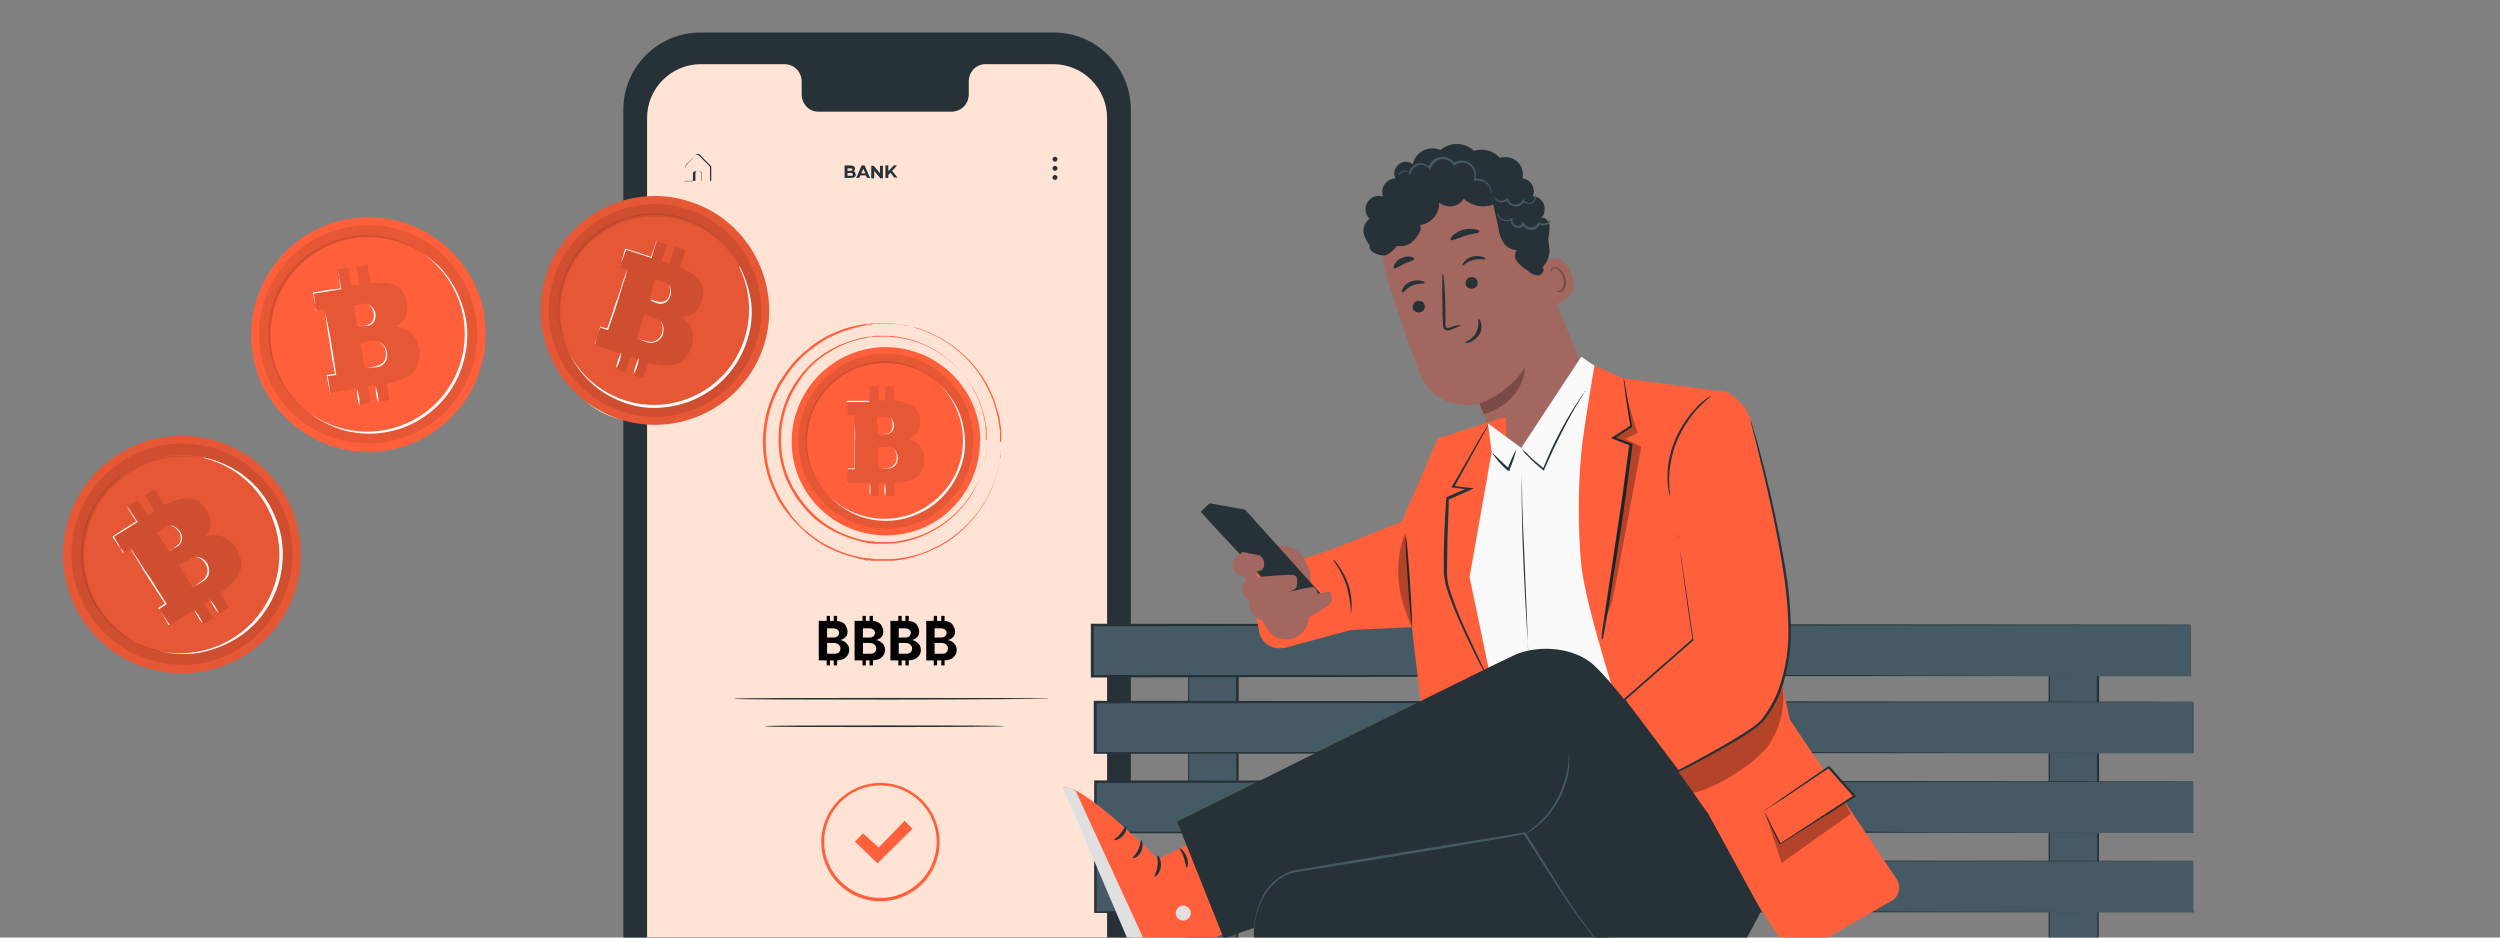 <?xml version="1.0" encoding="UTF-8"?>
<svg id="Layer_1" xmlns="http://www.w3.org/2000/svg" version="1.1" viewBox="0 0 600 225">
  <rect x="0" y="0" width="600" height="225" fill="#808080" stroke="none"/>
  <!-- Generator: Adobe Illustrator 29.8.2, SVG Export Plug-In . SVG Version: 2.1.1 Build 3)  -->
  <defs>
    <style>
      .st0 {
        fill: #e0e0e0;
      }

      .st1 {
        isolation: isolate;
      }

      .st1, .st2 {
        opacity: .1;
      }

      .st3 {
        fill: #ff603b;
      }

      .st4 {
        fill: #263238;
      }

      .st5 {
        fill: #fff;
      }

      .st6 {
        fill: #ffe4d6;
      }

      .st7 {
        fill: #fafafa;
      }

      .st8 {
        opacity: .3;
      }

      .st9 {
        fill: #a2675f;
      }

      .st10 {
        fill: #455a64;
      }

      .st11 {
        fill: #7a4a45;
      }
    </style>
  </defs>
  <path class="st4" d="M252.9,257.4h-84.8c-10.2,0-18.5-8.3-18.5-18.5V26.3c0-10.2,8.3-18.5,18.5-18.5h84.8c10.2,0,18.5,8.3,18.5,18.5v212.6c0,10.2-8.3,18.5-18.5,18.5Z"/>
  <path class="st6" d="M252.9,15.4h-16.4c-2.3,0-4,1.9-4,4.2,0,0,0,0,0,0v3c0,2.3-1.7,4.1-4,4.2,0,0,0,0,0,0h-32.1c-2.3,0-4-1.9-4-4.2h0v-3c0-2.3-1.7-4.1-4-4.2,0,0,0,0,0,0h-20.2c-7.1,0-12.9,5.8-12.9,12.9v207.5c0,7.1,5.7,12.9,12.9,12.9h84.6c7.1,0,12.9-5.7,12.9-12.9h0s0-207.5,0-207.5c0-7.1-5.8-12.9-12.9-12.9s0,0,0,0Z"/>
  <path class="st4" d="M164.1,43.5h2.2s0,0,0,0v-1.9c0-.3.3-.5.6-.5h.8c.3,0,.6.3.6.6v1.7h0c0,0,2.1,0,2.1,0h0c0-.7,0-1.6,0-2.5v-.7c0-.2-.1-.3-.3-.5l-.9-.9-.9-.9-.4-.4c-.1-.1-.3-.3-.4-.3-.2,0-.3,0-.5,0-.1.1-.3.3-.4.4l-.7.7c-.5.5-.9.9-1.3,1.3-.1.2-.1.5,0,.8v2.6c0,0,0,.2,0,.3,0,0,0-.2,0-.2v-.7c0-.3,0-.7,0-1.2v-.7c0-.3,0-.6.1-.8.4-.5.8-.9,1.3-1.4l.7-.8c.1-.1.2-.3.4-.4.2-.1.4-.2.6-.1.2,0,.4.2.5.4.1.1.3.3.4.4l.9.9.9.9c.2.1.3.4.3.6v3.2h0c0,0-.1,0-.1,0h-2.2v-1.8c0-.2-.2-.4-.4-.5h-.7c-.2,0-.4.2-.4.4v1.9h0c0,0,0,0,0,0h-2.1c-.2,0-.3,0-.3,0Z"/>
  <path class="st4" d="M205.4,41.9c0,.5-.4.8-1.2.8h-1.5v-3h1.4c.7,0,1.1.3,1.1.8,0,.3-.1.5-.4.6.3,0,.6.4.5.7ZM203.4,40.3v.7h.7c.3,0,.5-.1.5-.3s-.2-.3-.5-.3h-.7ZM204.7,41.9c0-.2-.2-.4-.5-.4h-.8v.7h.8c.3,0,.5,0,.5-.3Z"/>
  <path class="st4" d="M207.9,42.1h-1.4l-.3.6h-.7l1.3-3h.7l1.3,3h-.7l-.3-.6ZM207.7,41.6l-.5-1.1-.5,1.1h.9Z"/>
  <path class="st4" d="M211.9,39.8v3h-.6l-1.5-1.8v1.8h-.7v-3h.6l1.5,1.8v-1.8h.7Z"/>
  <path class="st4" d="M213.6,41.6l-.4.4v.7h-.7v-3h.7v1.4l1.3-1.4h.8l-1.2,1.3,1.3,1.6h-.8l-.9-1.2Z"/>
  <path class="st4" d="M253.8,38.2c0,.3-.3.6-.6.6-.3,0-.6-.3-.6-.6,0-.3.3-.6.6-.6,0,0,0,0,0,0,.3,0,.6.3.6.6,0,0,0,0,0,0Z"/>
  <path class="st4" d="M253.8,40.4c0,.3-.3.6-.6.6s-.6-.3-.6-.6.3-.6.6-.6.6.3.6.6h0Z"/>
  <path class="st4" d="M253.8,42.6c0,.3-.3.6-.6.6s-.6-.3-.6-.6c0-.3.3-.6.6-.6.3,0,.6.3.6.6,0,0,0,0,0,0Z"/>
  <g class="st2">
    <path class="st5" d="M211.1,83.8c-12,.4-21.5,10.5-21.1,22.6,0,0,0,0,0,0,0,0,15.4.1,18.9-6.2,3.5-6.3,2.2-16.4,2.2-16.4Z"/>
  </g>
  <path class="st4" d="M212.5,122.5h.5s.6-.1.6-.1c.3,0,.6,0,.9-.1l1.1-.2c.2,0,.4,0,.6-.2l.6-.2c.2,0,.5-.1.7-.2l.7-.3c.2-.1.5-.2.7-.3l.8-.4c1.1-.6,2.2-1.3,3.1-2.2l.8-.7c.1-.1.3-.2.4-.4s.2-.3.4-.4c.2-.3.5-.6.7-.9l.7-.9.2-.2c0,0,0-.2.1-.3l.3-.5.3-.5c.1-.2.2-.4.3-.6.2-.4.3-.7.5-1.1l.4-1.2c.5-1.7.7-3.4.6-5.2,0-1.7-.4-3.5-1-5.1-.2-.4-.3-.8-.5-1.2s-.4-.7-.6-1.1c0-.2-.2-.4-.3-.5l-.3-.5-.3-.5c0,0-.1-.2-.2-.2l-.2-.2-.7-.9c-.3-.3-.5-.5-.8-.8l-.4-.4c-.1-.1-.3-.2-.4-.4l-.8-.7c-1-.8-2.1-1.4-3.3-2l-.8-.3c-.3-.1-.5-.2-.8-.3l-.7-.2c-.2,0-.5-.1-.7-.2l-.7-.2c-.2,0-.4,0-.6-.1h-1.1c-.3-.2-.6-.2-.9-.2h-1,1c.3,0,.6,0,.9,0h1.1c.2.1.4.2.6.2h.7c.2.2.5.2.7.3l.7.2c.3,0,.5.2.8.3l.8.3c1.2.5,2.3,1.2,3.3,2l.8.7.4.4.4.4c.3.3.5.5.8.8l.7.9.2.2.2.3.3.5.3.5c.1.2.2.4.3.5.2.4.4.7.6,1.1l.5,1.2c1.2,3.3,1.4,7,.4,10.4l-.4,1.2c-.2.4-.3.8-.5,1.1,0,.2-.2.4-.3.6s-.2.3-.3.5l-.3.5c0,0,0,.2-.2.3l-.2.2-.7.9c-.2.3-.5.6-.7.9l-.4.4c-.1.1-.3.3-.4.4l-.8.7c-1,.8-2,1.6-3.2,2.2l-.8.4c-.3.1-.5.2-.8.3l-.7.3c-.2,0-.5.2-.7.2l-.7.2c-.2,0-.4.1-.6.2l-1.1.2c-.3,0-.6,0-.9.1h-.6s-.4,0-.4,0h-.2Z"/>
  <path class="st5" d="M193.7,116.5c0,0,0-.1-.1-.2l-.3-.5c-.1-.2-.3-.5-.4-.8s-.3-.7-.5-1.1l-.3-.6c0-.2-.2-.5-.2-.7-.2-.5-.3-1-.5-1.6-.3-1.2-.5-2.5-.6-3.7,0-1.3,0-2.5,0-3.8,0-.6.1-1.1.2-1.6,0-.3,0-.5.1-.7l.2-.7c0-.4.2-.8.3-1.1,0-.3.2-.6.3-.8l.2-.5c0-.1,0-.2,0-.2,0,0,0,.1,0,.2l-.2.5c0,.2-.2.5-.3.8s-.2.7-.3,1.1c0,.2,0,.4-.1.7s0,.5-.1.7c0,.5-.1,1-.2,1.6-.1,1.2-.1,2.5,0,3.7.1,1.2.3,2.5.6,3.7.2.6.3,1.1.5,1.6,0,.2.2.5.2.7l.2.6c.2.4.3.8.5,1.1s.3.6.4.8l.3.5c0,0,0,.1,0,.2Z"/>
  <path class="st5" d="M207,103.7c-.2-.1-.4-.3-.5-.5-.7-.9-.7-2.2,0-3.1.1-.2.3-.4.5-.5,0,0-.2.2-.4.5-.3.4-.5,1-.5,1.5,0,.5.2,1,.5,1.5.2.3.4.5.4.5Z"/>
  <path class="st5" d="M210.5,97.3s0-.3-.1-.7,0-.7,0-.7c0,.2.1.5.1.7,0,.2,0,.5,0,.7Z"/>
  <path class="st5" d="M212.4,88.2c-.2,0-.4,0-.5,0h-1.5c-.3,0-.6,0-1,0s-.7,0-1.1.2c-1.7.3-3.4.9-5,1.7-.4.2-.7.4-1,.6s-.6.4-.8.5-.5.3-.7.5-.4.3-.5.4c-.1.1-.3.2-.4.3.1-.1.2-.3.4-.4.1-.1.3-.3.5-.4s.4-.3.7-.5.5-.4.8-.6.6-.4,1-.6c.8-.4,1.6-.8,2.4-1,.8-.3,1.7-.5,2.6-.6.4,0,.8-.1,1.2-.1s.7,0,1,0,.6,0,.8,0c.2,0,.4,0,.6,0,.2,0,.4,0,.5,0Z"/>
  <path class="st5" d="M215.3,126.2c-.1,0-.3,0-.4.1-.3,0-.6.1-1.1.2-1.2.2-2.4.3-3.6.2-1.2,0-2.4-.3-3.6-.7-.4-.1-.8-.3-1-.4-.1,0-.2,0-.4-.2.1,0,.3,0,.4.1.2,0,.6.2,1,.3,2.3.6,4.7.8,7.1.5.5,0,.8-.1,1.1-.2.1,0,.3,0,.4,0Z"/>
  <path class="st3" d="M236.8,105.5s0-.1,0-.4,0-.7,0-1.2c0-.3,0-.6,0-.9s-.1-.7-.2-1c-.1-.9-.3-1.7-.5-2.6-.6-2.3-1.5-4.6-2.8-6.6-3.7-6.1-9.8-10.3-16.8-11.6-1-.2-2.1-.3-3.1-.4-.5,0-1.1,0-1.6,0h-1.6c-.3,0-.6,0-.8.1h-.8c-.6.2-1.1.3-1.7.4-2.3.5-4.5,1.3-6.5,2.4-.5.3-1,.6-1.5.9-.5.3-1,.6-1.5,1-1,.7-1.9,1.5-2.8,2.4-.9.9-1.7,1.9-2.4,2.9-1.5,2.1-2.7,4.4-3.5,6.8-1.7,5.1-1.7,10.5,0,15.6l.7,1.8c.3.6.6,1.2.8,1.7.1.3.3.6.5.8l.5.8.5.8.6.8c1.4,2,3.2,3.8,5.2,5.3.5.4,1,.7,1.5,1,.5.3,1,.6,1.5.9,2.1,1.1,4.3,1.9,6.5,2.4.6.1,1.1.2,1.7.3h.8c.3.1.6.1.8.2h1.6c.5,0,1.1,0,1.6,0,1,0,2.1-.2,3.1-.4,7-1.3,13.1-5.5,16.8-11.6,1.3-2,2.2-4.3,2.8-6.6.2-.8.4-1.7.5-2.6,0-.4.1-.7.2-1s0-.6,0-.9c0-.5,0-.9,0-1.2s0-.4,0-.4v.4c0,.3,0,.7,0,1.2v.9c0,.3-.1.7-.2,1,0,.9-.3,1.7-.5,2.6-.6,2.3-1.5,4.6-2.7,6.7-3.7,6.2-9.8,10.5-16.9,11.9-1,.2-2.1.3-3.2.4-.5,0-1.1,0-1.6,0h-1.7c-.3,0-.6,0-.8-.1h-.8c-.6-.2-1.1-.3-1.7-.4-1.1-.3-2.3-.6-3.3-1-1.1-.4-2.2-.9-3.3-1.4-.5-.3-1-.6-1.6-.9-.5-.3-1-.7-1.5-1-1-.7-2-1.5-2.8-2.4-.9-.9-1.7-1.9-2.5-2.9l-.6-.8-.5-.8-.5-.8c-.2-.3-.3-.6-.5-.9-.3-.6-.6-1.2-.9-1.8s-.5-1.2-.7-1.9c-1.7-5.1-1.7-10.7,0-15.8.8-2.5,2-4.8,3.6-6.9,1.5-2.1,3.3-3.9,5.3-5.3.5-.4,1-.7,1.5-1,.5-.3,1-.6,1.6-.9,1.1-.6,2.2-1,3.3-1.4,1.1-.4,2.2-.7,3.3-1,.6-.1,1.1-.2,1.7-.3h.8c.3-.2.6-.2.8-.2h1.7c.5,0,1.1,0,1.6,0,1.1,0,2.1.2,3.2.4,7.1,1.4,13.2,5.7,16.8,11.9,1.2,2.1,2.2,4.3,2.7,6.7.2.8.4,1.7.5,2.6,0,.4.1.7.1,1v.9c0,.5,0,.9,0,1.2s0,.3,0,.3Z"/>
  <path class="st3" d="M240.3,105.9s0-.2,0-.5,0-.8,0-1.3c0-.3,0-.6,0-1s-.1-.8-.2-1.2-.1-.9-.2-1.4c0-.5-.2-1-.4-1.6-.7-2.7-1.7-5.2-3.1-7.5-1.9-3.1-4.3-5.8-7.2-8l-1.2-.9c-.4-.3-.9-.5-1.3-.8s-.9-.6-1.4-.8l-1.5-.7-.7-.4-.8-.3-1.6-.6c-.5-.2-1.1-.3-1.7-.4-.6-.2-1.1-.3-1.7-.4-1.2-.2-2.4-.4-3.6-.4-.6,0-1.2,0-1.8,0h-1.9c-.3,0-.6,0-.9.2h-.9c-.6.3-1.3.3-1.9.5-1.3.3-2.5.7-3.8,1.1-1.3.5-2.5,1-3.7,1.6-.6.3-1.2.7-1.8,1.1-.3.2-.6.4-.9.6l-.8.6c-1.1.8-2.2,1.7-3.2,2.7-1,1-1.9,2.1-2.8,3.3l-.6.9-.6.9-.6.9-.3.5-.2.5c-.3.7-.6,1.3-1,2l-.8,2.1c-1.9,5.8-1.9,12,0,17.8.3.7.5,1.4.8,2.1s.6,1.3,1,2l.2.5.3.5.6.9.6.9.6.9.6.9.3.4.4.4,1.4,1.6c1,1,2.1,1.9,3.2,2.7l.8.6c.3.2.6.4.9.6.6.3,1.2.7,1.8,1,1.2.6,2.4,1.2,3.7,1.6,1.2.5,2.5.8,3.8,1.1.6.1,1.3.2,1.9.3h.9c.3.2.6.1.9.2h1.9c.6,0,1.2,0,1.8,0,1.2,0,2.4-.2,3.6-.4.6,0,1.1-.2,1.7-.4.6-.1,1.1-.3,1.7-.4l1.6-.6.8-.3.7-.4,1.5-.7c.5-.2.9-.5,1.4-.8s.9-.5,1.3-.8l1.2-.9c2.9-2.2,5.3-4.9,7.2-8,1.4-2.3,2.5-4.9,3.1-7.5.2-.5.3-1,.4-1.6,0-.5.2-.9.2-1.4s.1-.8.2-1.2,0-.7,0-1c0-.6,0-1,0-1.3s0-.5,0-.5v.5c0,.3,0,.8,0,1.4,0,.3,0,.6,0,1s-.1.8-.2,1.2-.1.9-.2,1.4c0,.5-.2,1-.4,1.6-.6,2.7-1.7,5.2-3.1,7.6-1.9,3.1-4.3,5.9-7.2,8.1l-1.2.9c-.4.3-.9.6-1.3.8s-.9.6-1.4.8l-1.5.7-.8.4-.8.3-1.6.6c-.5.2-1.1.3-1.7.5-.6.2-1.1.3-1.7.4-1.2.2-2.4.4-3.6.4-.6,0-1.2,0-1.9,0h-1.9c-.3,0-.6,0-.9-.1h-1c-.6-.3-1.3-.3-1.9-.5-1.3-.3-2.6-.7-3.8-1.1-1.3-.5-2.5-1-3.7-1.6-.6-.3-1.2-.7-1.8-1.1-.3-.2-.6-.3-.9-.6l-.8-.6c-1.1-.8-2.2-1.8-3.2-2.8l-1.5-1.6-.4-.4-.3-.4-.7-.9-.7-.9-.6-.9-.6-.9-.3-.5-.2-.5c-.3-.7-.6-1.3-1-2l-.8-2.1c-2-5.9-2-12.2,0-18.1l.8-2.1c.3-.7.6-1.3,1-2l.2-.5.3-.5.6-.9.6-.9.6-.9c.9-1.2,1.8-2.3,2.8-3.3,1-1,2.1-1.9,3.2-2.8l.8-.6c.3-.2.6-.4.9-.6.6-.4,1.2-.7,1.8-1.1,1.2-.6,2.5-1.2,3.7-1.6,1.2-.5,2.5-.8,3.8-1.1.6-.1,1.3-.2,1.9-.3h.9c.3-.2.6-.2,1-.2h1.9c.6,0,1.2,0,1.9,0,1.2,0,2.4.2,3.6.4.6,0,1.2.2,1.7.4.6.2,1.1.3,1.7.5l1.6.6.8.3.8.4,1.5.7c.5.2.9.5,1.4.8s.9.5,1.3.8l1.2.9c2.9,2.2,5.4,5,7.2,8.1,1.4,2.4,2.5,4.9,3.1,7.6.1.5.3,1,.4,1.6,0,.5.1,1,.2,1.4s.1.8.2,1.2,0,.7,0,1c0,.6,0,1,0,1.4s0,.5,0,.5Z"/>
  <path class="st3" d="M211.3,216.3c-7.9,0-14.2-6.4-14.2-14.2,0-7.9,6.4-14.2,14.2-14.2,7.9,0,14.2,6.4,14.2,14.2,0,7.9-6.4,14.2-14.2,14.2ZM211.3,188.5c-7.5,0-13.5,6.1-13.5,13.5,0,7.5,6.1,13.5,13.5,13.5,7.5,0,13.5-6.1,13.5-13.5,0-7.5-6.1-13.5-13.5-13.5Z"/>
  <polygon class="st3" points="205.2 202 207.1 200 210.9 203.4 217.1 197 219 198.9 210.6 207.2 205.2 202"/>
  <path class="st4" d="M251.8,167.7c0,0-16.9.2-37.8.2s-37.8,0-37.8-.2,16.9-.2,37.8-.2,37.8,0,37.8.2Z"/>
  <path class="st4" d="M241,174.3c0,.1-12.9.2-28.7.2s-28.7,0-28.7-.2,12.9-.2,28.7-.2,28.7,0,28.7.2Z"/>
  <path class="st5" d="M158.7,64.6c0-.6.2-1.1.5-1.6,0,0,0,.4-.2.9s-.3.8-.4.8Z"/>
  <path class="st5" d="M164.7,54.7c-.2,0-.4-.1-.6-.2-.2,0-.5-.2-.7-.3s-.6-.2-1-.3-.8-.2-1.2-.3-.9-.2-1.4-.3c-1.1-.2-2.2-.3-3.3-.3-1.1,0-2.2,0-3.3.2-.5,0-1,.1-1.4.2s-.9.2-1.2.3-.7.2-1,.3c-.3,0-.5.2-.8.2-.2,0-.4.1-.6.2.2-.1.4-.2.6-.3.2-.1.5-.2.7-.3.3-.1.6-.2,1-.3s.8-.2,1.2-.3.9-.2,1.4-.3c1.1-.2,2.2-.2,3.3-.2,1.1,0,2.2.1,3.3.3.5.1,1,.2,1.4.3s.9.2,1.2.4.7.2,1,.4.5.2.7.3c.2,0,.4.2.6.3Z"/>
  <path class="st5" d="M152.1,101.1c-.2,0-.3,0-.5,0-.3,0-.8,0-1.4-.2-1.5-.3-3-.7-4.4-1.3-1.4-.6-2.8-1.4-4-2.3-.5-.4-.8-.7-1.1-.9-.1-.1-.3-.2-.4-.4.1,0,.3.2.4.3.2.2.6.5,1.1.8,1.3.9,2.6,1.6,4,2.2,1.4.6,2.8,1.1,4.3,1.4.6.1,1,.2,1.4.2.2,0,.3,0,.5,0Z"/>
  <g id="freepik--Character--inject-243">
    <rect class="st10" x="262.9" y="239.5" width="11.6" height="92.2"/>
    <path class="st4" d="M274.5,331.7v-7.2c0-4.6,0-11.3,0-19.5,0-16.5,0-39.5-.1-65.5l.3.3h-11.7l.3-.3c0,40.4-.1,75.3-.1,92.2h-.1c0-.1,8.6,0,8.6,0h3-11.6c0,0-.1,0-.1,0h0c0-16.9,0-51.9-.2-92.3l.3-.3h11.9v.3c0,26,0,49-.1,65.6,0,8.2,0,14.9,0,19.5v6.6c0,.4,0,.5,0,.5Z"/>
    <g class="st8">
      <rect x="262.9" y="241.8" width="11.6" height="3.8"/>
    </g>
    <rect class="st10" x="509.9" y="239.5" width="11.6" height="92.2"/>
    <path class="st4" d="M521.5,331.7v-7.2c0-4.6,0-11.3,0-19.5,0-16.5,0-39.5-.1-65.5l.3.3h-11.7l.3-.3c0,40.4-.1,75.3-.1,92.2h-.1c0-.1,8.6,0,8.6,0h3-11.6c0,0-.1,0-.1,0h0c0-16.9,0-51.9-.1-92.3l.3-.3h11.9v.3c0,26,0,49-.1,65.6,0,8.2,0,14.9,0,19.5v6.6c0,.4,0,.5,0,.5Z"/>
    <rect class="st10" x="491.7" y="158.8" width="11.6" height="76.8"/>
    <path class="st4" d="M503.3,235.6c0-.1,0-.3,0-.4v-5.5c0-3.9,0-9.4,0-16.3,0-13.8,0-32.9-.1-54.6l.3.3h-11.7c.5-.5.1-.1.2-.2v45.3c0,13.2,0,24.1-.1,31.5h-.1c0-.1,8.6,0,8.6,0h3-11.6c0,0-.1,0-.1,0h0c0-7.4,0-18.4,0-31.6v-45.3c.1-.1-.3.2.3-.3h11.8v.3c0,21.7,0,41-.1,54.8,0,6.9,0,12.4,0,16.2v5.5c0,.3,0,.4,0,.4Z"/>
    <rect class="st10" x="285.1" y="158.8" width="11.6" height="76.8"/>
    <path class="st4" d="M296.7,235.6c0-.1,0-.3,0-.4v-5.5c0-3.9,0-9.4,0-16.3,0-13.8,0-32.9-.1-54.6l.3.3h-11.7c.5-.5.1-.1.2-.2v45.3c0,13.2,0,24.1,0,31.5h-.1c0-.1,8.6,0,8.6,0h3-11.6c0,0-.1,0-.1,0h0c0-7.4,0-18.4,0-31.6v-45.3c.1-.1-.3.2.3-.3h11.8v.3c0,21.7,0,41-.1,54.8,0,6.9,0,12.4,0,16.2v5.5c0,.3,0,.4,0,.4Z"/>
    <rect class="st10" x="262.2" y="150" width="263.5" height="12.3"/>
    <path class="st4" d="M525.7,162.3v-12.3h0c0,0-263.5.3-263.5.3h0l.3-.3v12.3l-.3-.3h186.7c0,.1,56.2.2,56.2.2h20.6-76.6c0,0-187,.4-187,.4h-.3v-12.9h.3l263.5.2h0v11.6c0,.5,0,.7,0,.7Z"/>
    <rect class="st10" x="262.9" y="168.5" width="263.5" height="12.3"/>
    <path class="st4" d="M526.4,180.8v-12.3h0c0,0-263.5.3-263.5.3h0l.3-.3v12.3l-.3-.3h186.6c0,.1,56.2.2,56.2.2h20.6-76.6c0,0-186.9.2-186.9.2h-.3v-12.7h.3l263.5.2h0v11.6c0,.5,0,.7,0,.7Z"/>
    <rect class="st10" x="262.9" y="187.6" width="263.5" height="12.3"/>
    <path class="st4" d="M526.4,199.9v-12.3h0c0,0-263.5.3-263.5.3h0l.3-.3v12.3l-.3-.3h186.7c0,.1,56.2.2,56.2.2h20.6-76.6c0,0-186.9.2-186.9.2h-.3v-12.7h.3l263.5.2h0v11.7c0,.5-.2.7-.2.7Z"/>
    <rect class="st10" x="262.9" y="206.7" width="263.5" height="12.3"/>
    <path class="st4" d="M526.4,219v-12.3h0c0,0-263.5.3-263.5.3h0l.3-.3v12.3l-.3-.3h186.7c0,.1,56.2.2,56.2.2h20.6-76.6c0,0-186.9.2-186.9.2h-.3v-12.7h.3l263.5.2h0v11.6c0,.5-.2.7-.2.7Z"/>
    <rect class="st10" x="251.4" y="229.5" width="279.7" height="12.3"/>
    <path class="st4" d="M531.2,241.8v-12.3h0c0,0-279.7.3-279.7.3h0l.3-.3v12.3l-.3-.3h198.2c0,.1,59.7.2,59.7.2h21.9-81.5c0,0-198.4.2-198.4.2h-.3v-12.7h.3l279.7.2h0v11.6c0,.5,0,.7,0,.7Z"/>
    <g class="st8">
      <rect x="509.9" y="241.8" width="11.6" height="3.8"/>
    </g>
    <path class="st9" d="M379.9,87.9l-2.5,16.2-6.5,14.7-9.6-6.1-3.4-8.6-2.9-7.2s-10.1,2.4-14.1-7c-1.9-4.6-5.2-14.3-8-23.1-3-9.5,1.8-19.8,11-23.5l.9-.4c10.1-3.5,18.8,3.2,21.9,13.4l13.1,31.7"/>
    <path class="st11" d="M355.1,96.9c4.4-1.7,8.2-4.7,10.9-8.6,0,0-.1,8.1-9.9,11.1l-1-2.5Z"/>
    <path class="st4" d="M339.1,74.1c.3.7,1.1,1.1,1.9.8.7-.2,1.1-1,.9-1.8,0,0,0,0,0,0-.3-.7-1.1-1.1-1.9-.8-.7.2-1.1,1-.9,1.8,0,0,0,0,0,0Z"/>
    <path class="st4" d="M336.6,70.2c.2.1,1-1.1,2.4-1.7s2.8-.3,2.9-.6-.3-.4-.9-.5c-.8-.2-1.7-.1-2.5.2-.8.3-1.4.9-1.8,1.6-.3.6-.3.9-.2,1Z"/>
    <path class="st4" d="M351.8,68.4c.3.7,1.1,1.1,1.9.8.7-.2,1.1-1,.9-1.8,0,0,0,0,0,0-.3-.7-1.1-1.1-1.9-.8-.7.2-1.1,1-.9,1.8,0,0,0,0,0,0Z"/>
    <path class="st4" d="M350.9,63.8c.2.1,1.1-1,2.6-1.4s2.9,0,3-.2-.2-.4-.8-.6c-.8-.2-1.6-.2-2.4,0-.8.2-1.5.7-2,1.4-.4.5-.4.8-.3.9Z"/>
    <path class="st4" d="M350.5,78c-.9,0-1.7.3-2.5.6-.4.1-.8.2-.9,0-.2-.4-.3-.8-.2-1.2,0-1,0-2.1,0-3.3-.1-4.7-.4-8.4-.6-8.4s-.2,3.8-.1,8.5c0,1.1,0,2.2.1,3.3,0,.5,0,1.1.4,1.5.2.2.5.3.8.3.2,0,.5,0,.7-.2.8-.2,1.6-.6,2.4-1Z"/>
    <path class="st4" d="M348.1,57.6c.3.3,1.7-.4,3.5-1s3.4-.6,3.5-1c0-.2-.4-.5-1.1-.6-1.9-.3-3.9.2-5.3,1.5-.5.5-.7,1-.6,1.1Z"/>
    <path class="st4" d="M334.5,64.4c.4.2,1.3-.5,2.5-1.1s2.3-.7,2.4-1.1c0-.2-.3-.5-.8-.6-.8-.1-1.5,0-2.2.3-.7.3-1.3.8-1.7,1.5-.3.5-.3.9-.1,1Z"/>
    <path class="st9" d="M368.9,63.6c.1-.1,5.7-4.6,8.2,2s-4.6,7.7-4.7,7.5-3.5-9.5-3.5-9.5Z"/>
    <path class="st11" d="M373.4,69.8s.1,0,.4,0c.3,0,.6,0,.9-.3.7-.9.8-2,.4-3-.2-.6-.5-1.1-.9-1.5-.3-.4-.7-.6-1.2-.6-.3,0-.5.3-.6.6,0,.2,0,.3,0,.4s-.2,0-.2-.4c0-.2,0-.4.1-.5.1-.2.3-.4.6-.4.6,0,1.2.1,1.6.6.5.5.9,1,1.1,1.7.5,1.3.2,2.8-.6,3.5-.3.2-.7.3-1.1.2-.2-.1-.3-.3-.3-.3Z"/>
    <path class="st4" d="M327.3,56.2c-.3-1.4.2-2.8,1.4-3.7-1.3-1.2-1.3-3.2-.1-4.5.9-.9,2.1-1.2,3.3-.8-.6-1.7.3-3.6,2-4.2.3-.1.7-.2,1-.2-.7-1.4,0-3,1.3-3.7,1-.5,2.1-.3,2.9.3.5-2.6,3.1-4.2,5.6-3.7.3,0,.7.2,1,.3,2.4-2,5.8-1.9,8.1.2,2.2-.7,4.7,0,6.2,1.7,2.2-.7,4.6.5,5.3,2.7.2.7.3,1.5.1,2.2,1.7.2,2.9,1.8,2.7,3.5,0,.3-.1.5-.2.8,1.7.1,3,1.6,2.8,3.3,0,.7-.3,1.4-.8,1.9,1-.3,1.9.8,2,1.9,0,1-.1,2.1-.3,3.1,0,.9.2,1.7.3,2.6,0,1.6-.6,3.2-1.8,4.3h.2c.5.9-.4,1.9-1.3,1.9-.9-.1-1.8-.5-2.4-1.2-.9-.5-1.7-1.2-2.4-2-.7-.8-.8-2-.2-2.9-1.3,0-2.5-.7-3.2-1.8-.6-1.1-1.1-2.3-1.2-3.6l-1.2-5.5c-2.4.9-5.2.4-7.1-1.4-1.2,1.9-3.7,2.4-5.5,1.2-.1,0-.3-.2-.4-.3.1,2.7-1.9,5.1-4.6,5.4.8,1.2-1.1,3.5-2.3,4.4-1,.6-2.1.8-3.2.6,0,0-1.7,2.3-3.2,2.3s-3.7-.9-3.4-2.5c-.7-.8-1.1-1.7-1.4-2.7Z"/>
    <path class="st10" d="M368.4,47c0,.4-.1.8-.3,1.1-.2.4-.6.6-1,.6-.5,0-1-.2-1.3-.6l-.2-.4-.2.4c-.3.6-1,1-1.7,1-.8,0-1.5-.6-1.7-1.3v-.4c-.1,0-.4.3-.4.3-.4.3-.8.5-1.3.5-.4,0-.8-.1-1.1-.4-.5-.4-.7-.8-.7-.8s0,.5.5,1c.3.3.8.5,1.3.6.6,0,1.2-.2,1.7-.6h-.4c.3,1.1,1.6,1.8,2.8,1.5.7-.2,1.2-.6,1.5-1.3h-.4c.4.6,1.1.8,1.8.7.5,0,1-.4,1.2-.9.4-.7,0-1.2,0-1.2Z"/>
    <path class="st10" d="M371.9,52.8c0,0-.1.3-.6.6-.6.4-1.3.4-1.9,0l-.2-.2v.3c-.4.6-.9,1-1.6,1.1-.8,0-1.5-.3-1.8-1l-.2-.4-.3.4c0,0-.1.2-.2.3-.4.4-1,.4-1.5.1-.4-.3-.6-.8-.6-1.3v-.5c0,0-.4.3-.4.3-.5.3-1.1.4-1.6.2-.4,0-.8-.3-1.1-.7-.2-.3-.5-.7-.6-1.1,0,.5,0,.9.4,1.2.3.4.7.7,1.2.9.7.2,1.4.1,2-.2l-.3-.2c-.1.7.2,1.4.8,1.8.7.4,1.5.4,2.1-.1.1-.1.2-.2.4-.4h-.5c.5,1.1,1.9,1.6,3,1.1.6-.3,1-.7,1.2-1.3h-.3c.4.4.9.5,1.4.4.4,0,.7-.2,1-.4.4-.5.4-.8.4-.8Z"/>
    <path class="st10" d="M335.7,42.2c.1-.3.3-.5.6-.7.6-.5,1.6-.4,2.1.2,0,0,0,0,0,0l.2.3v-.4c.2-.9.8-1.6,1.6-1.9,1-.4,2.1,0,2.8.8l.3.4v-.5c.4-.9,1.1-1.6,1.9-2,.9-.4,2-.2,2.8.3.3.2.6.5.8.9v.2c.1,0,.4-.2.4-.2,1.1-.8,2.7-.7,3.7.2.9.8,1.2,2.1.8,3.2v.4c-.1,0,.2,0,.2,0,.8-.2,1.7,0,2.5.4.6.4,1,.9,1.2,1.5.2.5.3,1.1.3,1.7,0,0,0-.1.1-.5,0-.5,0-.9-.2-1.3-.2-.7-.7-1.3-1.3-1.7-.8-.5-1.8-.8-2.7-.6l.2.3c.7-1.7-.1-3.7-1.9-4.4-1.1-.5-2.4-.3-3.3.4h.4c-.3-.3-.6-.7-1-.9-1-.7-2.2-.8-3.3-.4-1,.4-1.8,1.3-2.1,2.4h.4c-1-1.3-2.8-1.5-4-.5-.6.5-1,1.2-1,1.9h.3c-.3-.5-.9-.8-1.4-.8-.4,0-.8.2-1.1.5-.2.2-.3.4-.4.6,0,.1,0,.2,0,.2Z"/>
    <path class="st4" d="M354.8,76.4c-.2,0,.4,1.7-.5,3.4s-2.6,2.2-2.6,2.4.5.1,1.2-.1c.9-.4,1.7-1.1,2.2-1.9.5-.8.6-1.8.3-2.8-.2-.7-.5-1-.7-.9Z"/>
    <path class="st3" d="M345.1,105.2l-7.9,22.3,1.8,24.4,5,42.1s18.6-6.3,19.4-5.6-8.2-42.7-8.2-42.7l6.6-35.3-.4-10.4-16.2,5.2Z"/>
    <path class="st3" d="M345.1,105.2l-8.7,20-18,7.1-18.8,5.8,2.6,13.5c.5,2.7,3.1,4.4,5.8,3.9.1,0,.2,0,.3,0l15.9-4.3,14.8-.7,7.7-17.9-1.7-27.3Z"/>
    <path class="st9" d="M305.7,132.5l1.3-1.6c1.3,0,2.6.3,3.8.8,1.7,1.4,3,3.3,3.6,5.5.1,1.5.1,3.1,0,4.6l-9-9.2"/>
    <path class="st4" d="M288.2,122.8c0,.3,17,18.3,17,18.3l3.2,3.2h10.2l-19.8-22-8.5-1.5-2.1,2Z"/>
    <path class="st4" d="M357.1,162.8c-.2-.2-.3-.4-.4-.6l-1-1.9c-.9-1.6-2.1-4-3.5-7-1.7-3.5-3.2-7-4.5-10.6-.4-1.1-.7-2.1-.9-3.2-.1-.6-.2-1.2-.3-1.7v-1.8c0-2.4,0-4.8.1-7.3.1-3.2.3-6.2.5-9.2h0c0-.1.1-.2.1-.2l5.3-2.3v.5c0,0-3.9-.5-3.9-.5h-.3l.2-.3c2.6-4.5,4.8-8.2,6.3-10.9l1.8-3,.5-.8c0,0,.1-.2.2-.3,0,.1,0,.2-.1.3l-.4.8-1.7,3.1-6.1,11-.2-.3,4,.5h.9c0,.1-.8.5-.8.5l-5.2,2.3v-.2c0,2.9-.2,6-.3,9.2,0,2.5-.1,4.9-.1,7.3v1.8c0,.6.1,1.1.2,1.7.2,1.1.5,2.1.9,3.2,1.4,4.1,3,7.7,4.4,10.6s2.5,5.4,3.3,7l.9,1.9c.1.2.2.4.3.7Z"/>
    <path class="st9" d="M298.2,132.5s-2.6,1.9-2.5,2.9c0,.9.5,1.8,1.2,2.4.6.2,2.4,1.1,2.4,1.1,0,0-1.6,1.5-1.1,3.1.2.9.7,1.6,1.5,2,0,1.1.3,2.2.7,3.2.6.8,1.5,1.4,2.5,1.6.6,1.1,1.2,2.2,2,3.2.8.7,1.7,1.2,2.8,1.4,0,0,2.4.3,3.6-.6,1.7-.9,2.8-2.7,2.7-4.6,0,0,5.7-2.8,5.7-4.3s-.6-1.9-.6-1.9l-2.8.5s-.4-1.5-1.2-1.6-11.2,2.4-11.2,2.4c0,0,7.1-1.1,7.3-2.5s.3-2.6-.8-2.8-8.6.5-8.6.5l-.4-1.3s2,0,2-1.7-1.1-2.2-1.1-2.2l-4-.8Z"/>
    <polygon class="st7" points="357.1 101.6 358 108.5 352.7 138.5 358.1 164.4 386.1 172.6 397.1 167.9 393.4 95.3 383.3 88.2 379.5 85.6 365.1 107.5 357.1 101.6"/>
    <path class="st3" d="M382.6,87.7l7,3.1,24.8,3.3,13.4,70.4,1.7,8.1,25.7,38.4c1.1,1.7.7,3.9-1,5.1,0,0-.1,0-.2.1l-21,12c-1.6.8-3.6.3-4.6-1.2l-26.7-40.2-13.2-17s-7.9-24-9-34.2c-.8-9-.8-18,0-26.9.6-6.1,3.2-21.1,3.2-21.1Z"/>
    <path class="st3" d="M414.4,94.1c3.3,1.7,5.6,4.8,6.3,8.5,1.6,8.4,6.3,22.9,8.1,38.5,2.5,21.8-3.4,28.5-6.1,32.3s-19.9,11.7-19.9,11.7l-12.9-17.1,14.2-11.7-1.2-30.2s-5-6.9-2.5-17.1,9.8-15.4,14-14.8h0Z"/>
    <g class="st8">
      <path d="M427.6,164c-1.9,5.3-4.2,9.7-8.7,12.2-4.8,2.7-11.6,6.5-16.2,8.9l3.4,5.2c5.3-.8,15-7,18.2-11.2,3.1-4.4,4.3-9.8,3.4-15.1Z"/>
    </g>
    <path class="st4" d="M402.6,127.6c0,.1,0,.3,0,.5,0,.3.1.8.2,1.3.2,1.2.4,2.9.8,5.1.7,4.5,1.6,11,2.8,19h0c0,.1,0,.2,0,.2l-16.4,14.4v-.3l12.9,17.1h-.3c4.3-2.2,8.7-4.6,13.1-7.2,1.2-.8,2.5-1.5,3.7-2.3,1.2-.8,2.3-1.6,3.3-2.6,1.7-2.2,3.1-4.6,4.1-7.2,1.8-5,2.6-10.2,2.4-15.5-.1-4.8-.6-9.5-1.4-14.2-.7-4.4-1.5-8.5-2.3-12.3-1.6-7.5-3.1-13.5-4.1-17.6-.5-2-1-3.6-1.2-4.8-.1-.5-.2-.9-.3-1.2,0-.1,0-.3-.1-.4,0,0,0,.1.1.4s.2.7.4,1.2c.3,1.1.8,2.7,1.4,4.7,1.1,4.1,2.7,10.1,4.3,17.6.8,3.7,1.6,7.8,2.4,12.3.8,4.7,1.3,9.5,1.4,14.3.2,5.3-.6,10.6-2.4,15.7-1,2.7-2.4,5.1-4.2,7.3-1,1-2.2,1.9-3.4,2.7-1.2.8-2.4,1.6-3.7,2.3-4.4,2.6-8.8,5-13.1,7.1h-.2c0,.1-.1,0-.1,0l-12.9-17.2v-.2c-.1,0,0-.1,0-.1l16.4-14.4v.2c-1.2-8-2.1-14.5-2.7-19-.3-2.2-.5-4-.7-5.1,0-.6-.1-1-.2-1.3,0-.2,0-.3,0-.5Z"/>
    <path class="st4" d="M384.4,153.5c0-.2,0-.5,0-.7,0-.5.1-1.2.2-2,.3-1.8.6-4.2,1.1-7.3.9-6.1,2.2-14.6,3.6-24,.6-4.5,1.2-8.9,1.7-12.8l.2.2-4.2-1.6-.4-.2.4-.2,4.3-2.8v.2c-.6-3.5-1-6.4-1.3-8.5-.1-1-.2-1.7-.3-2.3,0-.3,0-.5,0-.8,0,.3.1.5.2.8.1.6.2,1.4.4,2.3.3,2.1.8,4.9,1.4,8.5h0c0,.1-.1.2-.1.2l-4.2,2.8v-.4c0,0,4.2,1.6,4.2,1.6h.2v.3c-.5,3.9-1.1,8.3-1.7,12.8-1.3,9.4-2.8,17.8-3.7,24-.5,3-.9,5.5-1.2,7.2l-.4,2c0,.2,0,.4-.2.6Z"/>
    <path class="st4" d="M410.6,95.1c0,0-1.2,1-2.9,2.7-1,1-1.9,2.2-2.7,3.4-2,2.9-3.4,6.2-4,9.7-.3,1.4-.4,2.9-.4,4.3,0,2.5.3,4,.2,4-.1-.3-.2-.7-.3-1.1,0-.4-.1-.8-.2-1.2,0-.6,0-1.1-.1-1.7,0-1.5,0-2.9.3-4.4.3-1.8.8-3.5,1.5-5.2.7-1.7,1.6-3.2,2.6-4.7.8-1.2,1.8-2.3,2.8-3.4.4-.4.8-.8,1.2-1.1.3-.3.7-.5,1-.8.3-.2.6-.4,1-.6Z"/>
    <path class="st4" d="M338.9,150.5c-.1,0-.6-4.8-1-10.8s-.7-10.9-.5-10.9.6,4.9,1,10.8.6,10.9.5,10.9Z"/>
    <polygon class="st3" points="423.4 194.6 427.3 202.5 445.1 191.1 439 184.1 423.4 194.6"/>
    <path class="st4" d="M423.4,194.6c.3-.3.7-.6,1.1-.8l3.1-2.2,11.2-7.7h.2c0-.1.1,0,.1,0l6.2,7,.2.2-.3.2-.8.5-17.1,10.8h-.2c0,.1,0,0,0,0l-2.8-5.8c-.3-.6-.5-1.2-.7-1.6,0-.2-.2-.3-.2-.5.1.2.2.4.3.5.2.4.5.9.8,1.6l2.9,5.7h-.3c0,0,17-11.1,17-11.1l.8-.5v.4c-2.2-2.5-4.3-4.8-6.2-7h.3l-11.2,7.5-3.3,2.1-.9.6-.4.3Z"/>
    <g class="st8">
      <path d="M423.6,195c0,.1,4,12.1,4,12.1l16.6-11.8-1.4-2.6-15.5,9.9-3.7-7.6Z"/>
    </g>
    <g class="st8">
      <path d="M390,94.1l3,9.8-3,1.4,3.9,1.9s-6.2,34-7,37.1-1.7,4.1-1.7,4.1l6.1-41.5-4.2-1.6,4.2-2.8-1.3-8.3Z"/>
    </g>
    <path class="st4" d="M324.2,147.2c0-2.3-.5-4.7-1.1-6.9-.8-2.2-1.9-4.2-3.3-6.1.6.4,1.1.9,1.4,1.5,2,2.7,3.2,6,3.2,9.5,0,.7,0,1.4-.2,2.1Z"/>
    <g class="st8">
      <path d="M337.3,127.8c-3,7.4-1.9,15.5,1.6,22.7-.5-8.2-.9-14.7-1.6-22.7Z"/>
    </g>
    <path class="st4" d="M380.4,93.8c-.1.4-.3.7-.5,1l-1.6,2.6c-1.3,2.2-3,5.3-4.7,8.8-1.2,2.4-2.1,4.6-3,6.5v.3c-.1,0-.3-.2-.3-.2-1.3-1.1-2.6-2.2-3.7-3.4-.5-.4-.9-.9-1.2-1.5.5.4,1,.8,1.4,1.3,1.2,1.2,2.5,2.2,3.8,3.3h-.3c.8-1.8,1.7-4.1,2.9-6.5,1.5-3,3.1-5.9,4.9-8.7.7-1.1,1.3-1.9,1.7-2.5.2-.3.5-.6.7-.9Z"/>
    <path class="st4" d="M364,107.6c-.4,1.7-1,3.5-1.7,5.1v.4c-.1,0-.4-.2-.4-.2h-.1c-1.5-1.3-2.7-2.7-3.7-4.2.1-.1,1.8,1.7,4,3.7h.1c0,.1-.4.2-.4.2.6-1.7,1.3-3.3,2.2-4.9Z"/>
    <path class="st4" d="M366.9,158.8c0-.2,0-.3,0-.5,0-.4,0-.9-.1-1.4,0-1.3-.2-3.1-.3-5.2-.3-4.4-.6-10.4-.9-17.1s-.4-12.8-.4-17.1,0-4,0-5.2c0-.6,0-1,0-1.4,0-.2,0-.3,0-.5,0,.2,0,.3,0,.5v1.4c0,1.3,0,3.1.1,5.2,0,4.4.3,10.4.6,17.1s.5,12.7.7,17.1c0,2.1.1,3.9.2,5.2v1.4c0,.2,0,.3,0,.5Z"/>
    <path class="st3" d="M308.4,293.8l2.6,24.4s-24,10.8-23.9,15.4l47.5-3.3-2.5-38.2-23.7,1.7Z"/>
    <path class="st0" d="M325.5,315.2c1,.2,1.6,1.1,1.5,2.1-.2,1-1.1,1.6-2.1,1.5-1-.2-1.7-1.2-1.6-2.2.3-1,1.3-1.6,2.3-1.3"/>
    <path class="st0" d="M334.7,331.3l-.2-3.7-45.7,3.5s-2.1,1.1-1.7,2.5l47.6-2.3Z"/>
    <path class="st4" d="M310.2,318.1c0,.2,1.2.2,2.4.9s1.9,1.6,2.1,1.5-.2-1.4-1.7-2.2-2.8-.4-2.8-.2Z"/>
    <path class="st4" d="M305.3,320.5c0,.2,1,.5,1.8,1.5s1.2,1.9,1.4,1.9.3-1.4-.8-2.5-2.4-1.1-2.4-.9Z"/>
    <path class="st4" d="M302.9,326.6c.2,0,.4-1.1-.2-2.4s-1.8-1.7-1.9-1.5.6.8,1.2,1.9.7,2,.9,2Z"/>
    <path class="st4" d="M310.2,312.4c.1.2,1.2-.2,2.5-.2s2.4.3,2.5.1-.9-1-2.5-1-2.6.8-2.5,1Z"/>
    <path class="st3" d="M299.9,195.3l-22,10.9s-18.5-18.7-22.7-17.1l19.6,43.4,35-15.5-9.8-21.7Z"/>
    <path class="st0" d="M285.8,218.8c.1,1-.5,1.9-1.5,2.1-1,.2-1.9-.5-2.1-1.4-.2-1,.5-2,1.6-2.2,1,0,1.9.7,2,1.7"/>
    <path class="st0" d="M273.9,233l3.4-1.5-19.1-41.6s-1.7-1.5-3-.7l18.7,43.9Z"/>
    <path class="st4" d="M277.8,205.4c-.2.1.2,1.2,0,2.5s-.8,2.3-.7,2.5,1.3-.7,1.5-2.4-.6-2.8-.8-2.7Z"/>
    <path class="st4" d="M273.9,201.7c-.2,0-.2,1.1-.7,2.2s-1.4,1.8-1.3,2,1.4-.2,2-1.6.2-2.7,0-2.6Z"/>
    <path class="st4" d="M267.3,201.6c0,.2,1.2,0,2.2-1s.9-2.3.7-2.3-.6.9-1.3,1.8-1.6,1.3-1.5,1.5Z"/>
    <path class="st4" d="M283.1,203.5c-.2.2.6,1,1,2.3s.5,2.3.7,2.4.6-1.2,0-2.6-1.6-2.1-1.7-2Z"/>
    <path class="st4" d="M310.7,209.2c-4.9,1.2-8.6,5.1-9.5,10.1-1.6,8.5,4.2,93.7,4.2,93.7l29.9-2.4-1.8-57.4-.7-11.6,2.6-2,52.6-9.2-8-21.7-8.8-15.3-40.2,10-20.2,5.9Z"/>
    <path class="st4" d="M409.6,194.8s-21.7-31.4-28.1-36c-5.2-3.8-13.1-3.8-18-1.6s-81,40-81,40l11.2,28,72.5-25.1,10.8,17,10.1,13.3,28.2.2c1.3,0,7.4-12,7.4-12l-13-23.8Z"/>
    <path class="st10" d="M300.9,225.8c0,0,0-.2,0-.3v-2.3c0-.6.1-1.2.2-1.9s.3-1.5.5-2.4c0-.4.3-.9.4-1.3.1-.5.3-.9.5-1.4.9-2.2,2.4-4.1,4.3-5.5,1.1-.8,2.3-1.4,3.7-1.8l4.3-.7,9.5-1.6,21.8-3.6,19.8-3.2h.2c5.8,9.2,10.5,17.1,14.5,22.3,1.9,2.6,3.5,4.6,4.5,6.1.5.7.9,1.2,1.2,1.6l.3.4h.1q0,.1-.1,0l-.3-.4-1.3-1.6c-1.1-1.4-2.7-3.4-4.6-6-4.1-5.1-8.8-13-14.7-22h.2c0,.1-19.8,3.4-19.8,3.4l-21.8,3.6-9.5,1.5-4.3.7c-1.3.3-2.5.9-3.6,1.7-1.8,1.4-3.3,3.2-4.2,5.3-.2.4-.4.9-.6,1.4-.2.4-.3.9-.4,1.3-.2.8-.4,1.5-.5,2.3l-.3,1.9c0,.5,0,1,0,1.4s0,.6,0,.9c0,0,0,.1,0,.2Z"/>
    <path class="st10" d="M376.5,180.6c0,.3.1.6.1.9,0,.8,0,1.6,0,2.5-.1,1.2-.3,2.4-.7,3.6-.4,1.4-1,2.8-1.7,4.2-.7,1.3-1.6,2.6-2.5,3.8-.8.9-1.7,1.8-2.6,2.6-.6.5-1.3,1-2,1.4-.2.2-.5.3-.8.4,0,0,1-.8,2.6-2.1.9-.8,1.7-1.7,2.5-2.6.9-1.2,1.7-2.4,2.4-3.7.7-1.3,1.2-2.7,1.7-4.1.3-1.2.6-2.3.8-3.5.2-2,.2-3.3.3-3.3Z"/>
  </g>
  <g id="freepik--9kwdk1--inject-3835">
    <path class="st3" d="M183.3,83c-4.7,14.4-20.2,22.3-34.6,17.6-14.4-4.7-22.3-20.2-17.6-34.6,4.7-14.4,20.2-22.3,34.5-17.6,14.4,4.6,22.3,20.2,17.7,34.6h0Z"/>
    <path class="st1" d="M183.3,83c-4.7,14.4-20.2,22.3-34.6,17.6-14.4-4.7-22.3-20.2-17.6-34.6,4.7-14.4,20.2-22.3,34.5-17.6,14.4,4.6,22.3,20.2,17.7,34.6h0Z"/>
    <g class="st2">
      <path d="M149.4,98.8c-13.4-4.3-20.8-18.7-16.5-32.1s18.7-20.8,32.1-16.5c13.4,4.3,20.8,18.7,16.5,32.1h0c-4.4,13.4-18.7,20.8-32.1,16.5h0ZM178.9,82c4.2-11.9-2.2-25-14.2-29.2-11.9-4.2-25,2.2-29.2,14.2-4.1,11.9,2.1,24.9,14,29.1,11.9,4.2,25.1-2,29.3-13.9h0c0-.1,0-.2,0-.2Z"/>
      <path d="M162,59.2l2.5.8-.2.7c-.3,1-.6,2-1,2.9-.1.3,0,.5.3.7,1,.5,2,1,2.9,1.6,2.2,1.6,2.9,4,1.8,6.6-.2.5-.4,1-.7,1.4-.6,1.1-1.7,1.8-3,2h-1c.3.5.7.7,1,1,1.6,1.5,2.2,3.8,1.5,5.9-.3,1-.7,2-1.4,2.9-.9,1.2-2.2,1.8-3.6,2-1.6.1-3.3,0-4.9-.5-.4-.1-.5,0-.7.3-.3,1-.6,1.9-1,2.9,0,.2-.2.3-.4.3l-2.1-.7c.1-.3.2-.6.3-.9.3-.8.5-1.6.7-2.5,0-.3,0-.4-.3-.5-.5-.1-1-.3-1.4-.5-.4,1.3-.7,2.5-1.2,3.7l-2.5-.8c.4-1.2.7-2.5,1.2-3.7l-6.2-2c.5-1.4.9-2.8,1.4-4.2l1.8.6,4.7-14.4-1.8-.6c.5-1.4.9-2.8,1.4-4.2l6.2,2,1.3-4.1,2.5.8c-.4,1.4-.9,2.7-1.3,4l1.8.6c.5-1.4.9-2.7,1.3-4h0ZM156.2,76c-.4-.1-.8-.3-1.2-.4-.3,0-.4,0-.5.3-.5,1.7-1.1,3.3-1.6,5-.1.3,0,.5.3.5.7.2,1.4.5,2.2.7,1.4.5,2.9-.1,3.5-1.4.9-1.4.5-3.1-.9-4-.3-.2-.5-.3-.9-.3l-.8-.3h0ZM156.6,69.4c-.2.7-.5,1.4-.7,2.1,0,.2,0,.4.2.5.7.2,1.5.5,2.2.7.8.2,1.6-.1,2-.9.3-.5.5-1,.6-1.5.3-1.2-.3-2.4-1.6-2.7h0c-.5-.2-1.2-.3-1.7-.5-.3,0-.4,0-.5.3-.2.7-.4,1.4-.7,2.1h0Z"/>
    </g>
    <path class="st5" d="M177.6,64.1c1.4,2.7,2.3,5.6,2.7,8.6.3,3,0,6.1-1,9-.9,2.9-2.4,5.6-4.4,8-4,4.7-9.7,7.6-15.9,8.1-3.1.3-6.1-.1-9-1.1-2.9-1-5.5-2.5-7.8-4.5-2.2-2-4.1-4.4-5.5-7.2,4.4,8.1,13.1,12.9,22.2,12.1,5.9-.5,11.4-3.3,15.4-7.9,5.9-7,7.2-16.8,3.1-25.1h0Z"/>
    <path class="st1" d="M136.7,84.8c-1.4-2.7-2.3-5.6-2.6-8.6-.3-3,0-6.1,1-9,.9-2.9,2.4-5.6,4.4-7.9,4-4.7,9.7-7.6,15.9-8,3.1-.2,6.1.1,9,1.1s5.5,2.5,7.8,4.6c2.2,2,4.1,4.4,5.4,7.2-4.3-8.1-13-12.9-22.2-12.2-5.9.5-11.4,3.3-15.4,7.8-6,6.9-7.2,16.8-3.3,25.1h0Z"/>
    <path class="st5" d="M148.8,64.1c0-.3.2-.7.3-1.1s.2-.7.3-1.1l.6-2.1h0c0-.1.2-.1.2-.1,2,.6,4.2,1.3,6.2,2h-.2c0,0,.7-1.9.7-1.9l.3-1c.1-.3.3-.7.4-1,0,.3-.2.7-.3,1l-.3,1-.6,2h0c0,.1-.1.1-.1.1-2-.7-4.2-1.4-6.2-2h.2c0-.1-.7,1.9-.7,1.9-.1.3-.3.7-.4,1s-.3.7-.4,1v.3Z"/>
    <path class="st5" d="M142.8,82.7c.2-.7.4-1.4.6-2.1s.4-1.4.6-2.1h0c0-.1.1-.1.1-.1l1.8.5h-.2c0,0,1.2-3.5,1.2-3.5.4-1.2.7-2.4,1.2-3.6s.8-2.4,1.2-3.6.8-2.4,1.3-3.5c-.3,1.2-.7,2.5-1.1,3.6s-.7,2.4-1.1,3.6-.7,2.4-1.2,3.6l-1.2,3.6h0c0,.1-.2.1-.2.1l-1.8-.6h.1c-.3.6-.5,1.3-.7,2s-.5,1.4-.7,2h0Z"/>
    <path class="st5" d="M153.2,81.4c.4,0,.8.2,1.2.3l1.2.3c.7.2,1.6,0,2.2-.5,1-.7,1.4-2,1.2-3.2,0-.4-.3-.8-.5-1.2.6.6.9,1.5.7,2.4,0,.9-.5,1.7-1.2,2.2-.7.5-1.6.7-2.5.5-.8-.3-1.6-.5-2.3-.9h0Z"/>
    <path class="st5" d="M156.2,72c.7.1,1.4.3,2,.5.6,0,1.3-.1,1.8-.5.5-.5.7-1.1.8-1.7.1-.7,0-1.4-.3-2,.4.6.6,1.3.5,2,0,.7-.3,1.4-.9,2-.5.5-1.3.7-2,.6-.7-.2-1.3-.5-1.9-.7h0Z"/>
    <path class="st5" d="M149.1,84.7c-.1,1.3-.5,2.5-1.2,3.7,0-.7.2-1.3.4-1.9.2-.6.5-1.2.7-1.8h0Z"/>
    <path class="st5" d="M153.3,86.1c-.1,1.3-.5,2.5-1.2,3.7,0-.6.2-1.3.4-1.9.2-.6.5-1.2.7-1.8h0Z"/>
  </g>
  <g>
    <path class="st3" d="M116.2,75.8c2.4,15.4-8,29.8-23.3,32.3s-29.8-8-32.3-23.3c-2.4-15.3,8-29.8,23.3-32.3,15.4-2.5,29.8,7.9,32.4,23.3h0q0,0,0,0Z"/>
    <g class="st2">
      <path d="M92.6,106.1c-14.3,2.4-27.7-7.3-30.1-21.6-2.4-14.3,7.3-27.7,21.6-30.1,14.3-2.4,27.7,7.3,30.1,21.6h0c2.3,14.3-7.3,27.7-21.6,30.1ZM111.6,77c-1.8-12.9-13.7-21.8-26.6-19.9-12.9,1.8-21.8,13.7-19.9,26.6,1.8,12.8,13.6,21.7,26.4,20,12.9-1.7,21.9-13.6,20.2-26.4h0c0-.1,0-.2,0-.2Z"/>
      <path d="M85.6,64l2.7-.4v.8c.3,1,.5,2.1.6,3.1,0,.4.2.4.6.4,1.1,0,2.2,0,3.4,0,2.9.4,4.5,2.2,4.8,5.2,0,.5,0,1,0,1.5,0,1.3-.7,2.5-1.8,3.2-.3.2-.5.3-.8.6.5.1.9.2,1.3.3,2.2.6,3.8,2.4,4.1,4.7.3,1,.3,2.2,0,3.3-.3,1.5-1.1,2.7-2.4,3.5-1.5.9-3.1,1.5-4.8,1.8-.4,0-.6.2-.4.6.2,1,.3,2,.5,3.1,0,.3,0,.4-.3.4l-2.3.3c0-.3-.1-.6-.1-1-.1-.8-.3-1.7-.4-2.6,0-.3-.1-.4-.5-.3-.5,0-1,.1-1.5.3.2,1.3.4,2.6.6,3.9l-2.7.4c-.2-1.3-.4-2.6-.6-3.9l-6.6,1.1c-.3-1.5-.5-2.9-.8-4.5l2-.3-2.5-15.3-2,.3c-.2-1.5-.5-2.9-.7-4.5l6.6-1c-.2-1.5-.5-2.9-.7-4.3l2.7-.4.7,4.3,2-.3c-.3-1.4-.5-2.8-.8-4.3h.1ZM88.2,82.1c-.4,0-.9.1-1.3.2-.3,0-.3.1-.3.4.3,1.7.6,3.6.9,5.3,0,.3.2.4.5.3.8-.1,1.5-.3,2.3-.4,1.5-.2,2.5-1.5,2.4-2.9.1-1.6-1-3.1-2.7-3.2h-1.9c0,.1,0,.3,0,.3ZM85.4,75.9c.1.8.3,1.5.3,2.2,0,.3.1.3.4.3.8-.1,1.6-.3,2.4-.4.8-.1,1.4-.9,1.4-1.7s0-1.1-.1-1.7c-.3-1.2-1.5-2-2.7-1.7h0c-.6,0-1.2.2-1.8.3-.3,0-.3.1-.3.4.1.7.3,1.5.3,2.2h0Z"/>
    </g>
    <path class="st5" d="M102,61.2c2.6,1.7,4.8,4,6.4,6.6,1.7,2.7,2.8,5.6,3.4,8.7s.4,6.2-.3,9.3c-1.4,6.2-5.2,11.5-10.6,14.8-2.7,1.7-5.6,2.7-8.7,3.2-3.1.5-6.2.3-9.2-.4-3-.8-5.8-2.1-8.3-4,7.8,5.4,17.9,5.6,25.9.6,5.2-3.3,8.9-8.5,10.3-14.4,2.2-9.2-1.3-18.7-8.9-24.4h0Z"/>
    <path class="st1" d="M74.5,99.3c-2.6-1.7-4.8-4-6.4-6.6-1.7-2.7-2.8-5.6-3.4-8.7s-.4-6.2.3-9.3c1.4-6.2,5.3-11.5,10.7-14.8,2.7-1.6,5.7-2.7,8.7-3.2,6.2-1,12.5.6,17.5,4.5-7.8-5.4-17.9-5.7-25.9-.7-5.2,3.3-8.9,8.4-10.4,14.4-2.2,9.2,1.3,18.7,8.8,24.4h0Z"/>
    <path class="st5" d="M75.9,74.7c0-.3-.1-.8-.2-1.1s-.1-.8-.2-1.1l-.4-2.2h0c0-.1.1-.1.1-.1,2.2-.4,4.4-.8,6.6-1v.2c-.1,0-.4-2.2-.4-2.2v-1.1c-.1-.3-.2-.7-.3-1.1l.2,1.1.2,1,.4,2.2h0c0,.1-.1.1-.1.1-2.2.4-4.4.8-6.6,1.1v-.2c.1,0,.4,2.2.4,2.2,0,.3,0,.8.1,1.1s0,.8.1,1.1Z"/>
    <path class="st5" d="M79.2,94.5c-.1-.8-.3-1.5-.4-2.2s-.3-1.5-.4-2.2h0c0-.1.1-.1.1-.1l2-.3v.2c-.1,0-.8-3.8-.8-3.8-.2-1.3-.4-2.6-.6-3.8s-.4-2.6-.6-3.8-.3-2.6-.5-3.8c.3,1.3.5,2.5.8,3.8s.5,2.5.7,3.8.4,2.5.6,3.8l.6,3.8h0c0,.1-.1.1-.1.1l-2,.3h0c.2.6.3,1.3.4,2.1s.1,1.5.3,2.3h-.1Z"/>
    <path class="st5" d="M88,88.4c.4-.1.8-.2,1.3-.3l1.3-.3c.8-.2,1.5-.8,1.8-1.5.3-.8.3-1.6.1-2.4-.1-.4-.3-.8-.6-1.1s-.6-.6-1-.8c.8.3,1.5,1,1.8,1.8.3.8.3,1.8,0,2.7-.4.8-1.2,1.5-2.1,1.6-.8.1-1.7.2-2.6.3h0Z"/>
    <path class="st5" d="M86.3,78.5c.7-.2,1.4-.3,2-.5.6-.2,1.1-.7,1.3-1.3s.2-1.3,0-2c-.2-.6-.6-1.3-1.2-1.7.6.3,1.2.9,1.5,1.5.3.7.3,1.5.1,2.2-.3.8-.8,1.3-1.6,1.5-.8.1-1.4.1-2.1.2h0Z"/>
    <path class="st5" d="M85.7,93.4c.2.6.4,1.3.5,2,.1.6.1,1.3.1,2-.2-.6-.4-1.3-.5-2-.1-.6-.1-1.3-.1-2h0Z"/>
    <path class="st5" d="M90.2,92.8c.4,1.3.7,2.6.6,3.8-.5-1.3-.7-2.6-.6-3.8Z"/>
  </g>
  <g id="freepik--9kwdk1--inject-38351" data-name="freepik--9kwdk1--inject-3835">
    <path class="st3" d="M67.8,117.8c8.4,13.4,4.4,31-8.9,39.4-13.4,8.4-31,4.4-39.4-8.9-8.3-13.3-4.4-30.9,8.9-39.3,13.3-8.4,31-4.4,39.4,8.9h0Z"/>
    <path class="st1" d="M67.8,117.8c8.4,13.4,4.4,31-8.9,39.4-13.4,8.4-31,4.4-39.4-8.9-8.3-13.3-4.4-30.9,8.9-39.3,13.3-8.4,31-4.4,39.4,8.9h0Z"/>
    <g class="st2">
      <path d="M57.9,155.4c-12.4,7.9-28.7,4.2-36.6-8.2s-4.2-28.7,8.2-36.6c12.4-7.9,28.7-4.2,36.6,8.2h0c7.8,12.4,4.1,28.7-8.2,36.6h0ZM64.1,120.7c-6.7-11.2-21.4-14.9-32.7-8.1-11.2,6.7-14.9,21.4-8.1,32.7,6.7,11.1,21.2,14.9,32.5,8.2,11.3-6.7,15.1-21.3,8.4-32.6h-.1c0,0,0-.2,0-.2Z"/>
      <path d="M34.7,118.9l2.3-1.5.5.7c.5.9,1.2,1.8,1.7,2.7.2.3.4.3.8.2,1.1-.5,2.1-.9,3.2-1.2,2.8-.7,5.1.3,6.5,2.9.2.5.5,1,.6,1.4.5,1.2.3,2.6-.4,3.7l-.5.9c.5,0,.9-.2,1.3-.2,2.3-.3,4.5.7,5.7,2.7.6.9,1.1,2,1.4,3,.3,1.5,0,3-.8,4.2-1,1.4-2.2,2.7-3.7,3.6-.4.2-.4.4-.2.8.6.9,1.1,1.8,1.6,2.7.1.2.1.4,0,.5l-1.9,1.2c-.2-.3-.4-.6-.5-.8-.5-.8-.9-1.5-1.5-2.2-.2-.2-.3-.3-.6-.1-.4.3-.9.6-1.3.8.8,1.2,1.5,2.2,2.2,3.4l-2.3,1.5c-.7-1.1-1.5-2.2-2.2-3.4l-5.7,3.6c-.8-1.3-1.6-2.6-2.5-3.9l1.7-1.1-8.4-13.4-1.7,1.1c-.8-1.3-1.6-2.6-2.5-3.9l5.7-3.6-2.4-3.8,2.3-1.4c.8,1.2,1.5,2.5,2.3,3.7l1.7-1.1c-.8-1.3-1.5-2.5-2.3-3.7h.1ZM44.3,134.8c-.4.2-.8.5-1.1.7-.2.2-.3.3,0,.6,1,1.6,1.9,3.1,2.9,4.6.2.3.4.3.6.1.7-.5,1.3-.8,2-1.3,1.3-.8,1.8-2.4,1.2-3.7-.5-1.6-2.2-2.5-3.7-1.9-.3,0-.6.3-.9.5l-.8.5h0ZM39.2,130.1c.4.6.8,1.3,1.2,1.9.1.2.3.3.5.2.7-.5,1.4-.9,2-1.3.7-.5,1-1.4.6-2.2-.2-.5-.4-1-.8-1.5-.7-1-2.1-1.3-3.2-.5h0c-.5.3-1,.7-1.6,1-.2.2-.3.3,0,.6.4.6.9,1.3,1.2,1.9h0Z"/>
    </g>
    <path class="st5" d="M48.9,109.8c3.1.6,6,1.9,8.6,3.6,2.6,1.8,4.8,4,6.5,6.7,1.7,2.7,2.9,5.6,3.5,8.8,1.1,6.3-.3,12.8-4.1,18.1-1.8,2.6-4.1,4.7-6.9,6.4-2.7,1.6-5.7,2.7-8.8,3.3-3.1.5-6.3.3-9.3-.4,9.4,1.9,19-1.9,24.4-9.7,3.5-5.1,5-11.4,3.9-17.5-1.7-9.4-8.6-17-17.9-19.2h0Z"/>
    <path class="st1" d="M38.3,156.2c-3.1-.6-6-1.9-8.6-3.6-2.6-1.8-4.8-4-6.5-6.7-1.7-2.7-2.9-5.6-3.4-8.7-1.1-6.3.3-12.8,4.1-18,1.9-2.6,4.2-4.8,6.9-6.4s5.7-2.7,8.9-3.2c3.1-.5,6.3-.3,9.3.5-9.3-2-18.9,1.8-24.5,9.6-3.5,5.1-5,11.4-4,17.5,1.6,9.4,8.6,17,17.8,19.3h0Z"/>
    <path class="st5" d="M29.8,132.7c-.2-.3-.4-.6-.7-.9s-.4-.6-.7-.9l-1.3-1.9h-.1c0,0,.1-.3.1-.3,1.8-1.2,3.8-2.5,5.7-3.6v.2c0,0-1.2-1.8-1.2-1.8l-.6-1c-.2-.3-.4-.7-.5-1,.2.3.4.6.6.9l.6.9,1.2,1.8h.1c0,0,0,.2,0,.2-1.9,1.2-3.9,2.4-5.8,3.6v-.3s1.2,2,1.2,2c.2.3.4.7.5,1s.4.7.5,1h.3Z"/>
    <path class="st5" d="M40.7,149.9c-.4-.6-.9-1.3-1.3-1.9s-.9-1.3-1.3-1.9h-.1c0,0,0-.2,0-.2l1.7-1.1v.2c0,0-2.2-3.3-2.2-3.3-.7-1.1-1.4-2.2-2.1-3.3s-1.4-2.2-2.1-3.4-1.4-2.2-2-3.4c.8,1.1,1.5,2.2,2.2,3.3s1.4,2.2,2.2,3.3,1.4,2.2,2.1,3.3l2.1,3.3h.1c0,0-.1.3-.1.3l-1.7,1.1h0c.3.5.7,1.1,1.1,1.8s.8,1.3,1.1,2h.2Z"/>
    <path class="st5" d="M46.6,140.8c.3-.3.7-.5,1-.8l1.1-.8c.7-.5,1-1.3,1.1-2.1,0-1.3-.7-2.4-1.8-3.1-.4-.2-.8-.3-1.2-.4.9,0,1.8.3,2.4,1,.7.6,1,1.6,1,2.5,0,1-.5,1.8-1.3,2.3-.8.5-1.5.9-2.2,1.3h0Z"/>
    <path class="st5" d="M41,132.1c.6-.5,1.2-.9,1.7-1.3.5-.4.8-1.1.7-1.8,0-.7-.4-1.3-.8-1.8-.5-.6-1.1-.9-1.8-1.1.8,0,1.4.4,1.9.9.6.5.9,1.2,1,2,0,.8-.3,1.5-.9,2-.6.4-1.2.7-1.9,1h0Z"/>
    <path class="st5" d="M46.5,146.2c.9,1,1.6,2.1,2.2,3.4-.5-.5-.9-1-1.2-1.6-.4-.6-.7-1.2-.9-1.8h0Z"/>
    <path class="st5" d="M50.3,143.8c.9,1,1.6,2.1,2.2,3.4-.4-.5-.9-1-1.2-1.6-.4-.6-.7-1.2-.9-1.8h0Z"/>
  </g>
  <g>
    <path class="st3" d="M235.2,105.8c0,12.5-10,22.7-22.5,22.7-12.5,0-22.7-10-22.7-22.5,0-12.4,10-22.6,22.5-22.7,12.5,0,22.7,10,22.8,22.5h0q0,0,0,0Z"/>
    <g class="st2">
      <path d="M212.7,126.9c-11.6.1-21.1-9.3-21.1-20.9-.1-11.6,9.3-21.1,20.9-21.1,11.6-.1,21.1,9.3,21.1,20.9h0c0,11.6-9.3,21.1-20.9,21.1ZM231.4,106.2c.2-10.4-8.1-19-18.6-19.1-10.4-.2-19,8.1-19.1,18.6-.2,10.4,8,18.9,18.4,19.1,10.4.2,19-8,19.3-18.4h0c0-.1,0-.2,0-.2Z"/>
      <path d="M212.4,92.7h2.2s0,.6,0,.6c0,.8,0,1.7,0,2.5,0,.3.1.4.4.4.9.1,1.8.3,2.7.5,2.2.7,3.3,2.3,3.1,4.7,0,.4,0,.8-.2,1.2-.2,1.1-.9,1.9-1.8,2.3-.2.1-.4.2-.7.4.4.2.7.3,1,.4,1.6.7,2.8,2.4,2.7,4.2,0,.9,0,1.8-.4,2.6-.4,1.1-1.2,2-2.3,2.5-1.3.5-2.6.8-4,.8-.3,0-.5,0-.4.4,0,.9,0,1.7,0,2.5,0,.2,0,.3-.3.3h-1.9c0-.3,0-.5,0-.8,0-.7,0-1.4,0-2.1,0-.2,0-.3-.3-.3-.4,0-.8,0-1.3,0,0,1.1,0,2.1,0,3.2h-2.2c0-1.1,0-2.1,0-3.2h-5.3c0-1.2,0-2.3,0-3.6h1.6s0-12.5,0-12.5h-1.6c0-1.2,0-2.4,0-3.6h5.3c0-1.2,0-2.3,0-3.5h2.2s0,3.5,0,3.5h1.6c0-1.2,0-2.3,0-3.5h.1ZM212.2,107.3c-.3,0-.7,0-1.1,0-.2,0-.3,0-.3.3,0,1.4,0,2.9,0,4.3,0,.3.1.4.3.3.6,0,1.3,0,1.9,0,1.2,0,2.2-.8,2.3-2,.3-1.3-.4-2.6-1.7-2.9h-.8c0-.1-.7-.1-.7-.1h0ZM210.7,102.1c0,.6,0,1.3,0,1.8,0,.2,0,.3.3.3.6,0,1.3,0,1.9,0,.7,0,1.2-.5,1.3-1.2s.1-.9,0-1.3c0-1-.9-1.7-1.9-1.7h0c-.5,0-1,0-1.5,0-.2,0-.3,0-.3.3,0,.6,0,1.2,0,1.8h0Z"/>
    </g>
    <path class="st5" d="M225.7,92.5c1.8,1.7,3.3,3.8,4.3,6,1,2.3,1.5,4.8,1.6,7.3s-.4,5-1.4,7.3c-1.9,4.7-5.6,8.5-10.3,10.4-2.3,1-4.8,1.5-7.3,1.5-2.5,0-5-.5-7.3-1.5-2.3-1-4.3-2.4-6.1-4.2,5.5,5.2,13.5,6.7,20.5,3.7,4.5-2,8.1-5.6,10-10.1,2.9-7,1.3-15-4-20.4h0Z"/>
    <path class="st1" d="M199.2,119.3c-1.8-1.7-3.3-3.8-4.3-6.1-1-2.3-1.5-4.8-1.6-7.3s.4-5,1.4-7.3c1.9-4.7,5.6-8.5,10.3-10.4,2.3-.9,4.8-1.5,7.3-1.5,5.1,0,9.8,2.1,13.3,5.7-5.5-5.2-13.5-6.7-20.5-3.8-4.5,2-8.1,5.5-10,10.1-2.9,7-1.3,15,3.9,20.4h0Z"/>
    <path class="st5" d="M203.3,99.9c0-.3,0-.6,0-.9s0-.6,0-.9v-1.8c0,0,0-.1,0-.1h.1c1.8,0,3.6,0,5.3,0h-.1c0,.1,0-1.6,0-1.6v-.9c0-.3,0-.6,0-.9v.9s0,.9,0,.9v1.8c0,0,0,.1,0,.1h-.1c-1.8,0-3.6,0-5.3,0h.1c0-.1,0,1.7,0,1.7,0,.3,0,.6,0,.9s0,.6,0,.9Z"/>
    <path class="st5" d="M203.5,116c0-.6,0-1.2,0-1.8s0-1.2,0-1.8h0c0-.1.1,0,.1,0h1.6s-.1.1-.1.1v-3.1c0-1,0-2.1,0-3.1s0-2.1,0-3.1,0-2.1,0-3.1c0,1,0,2.1.1,3.1s0,2.1,0,3.1,0,2,0,3.1v3.1s0,.1,0,.1h-.1s-1.6,0-1.6,0h0c0,.5,0,1.1,0,1.7s0,1.2,0,1.9h-.1Z"/>
    <path class="st5" d="M211.2,112.3c.3,0,.7,0,1,0h1c.6-.1,1.3-.5,1.6-1,.4-.6.5-1.2.4-1.9,0-.3-.1-.6-.3-1s-.4-.6-.7-.8c.6.3,1.1,1,1.2,1.7.2.7,0,1.5-.3,2.1-.4.6-1.1,1-1.9,1-.7,0-1.4,0-2.1-.1h0Z"/>
    <path class="st5" d="M211.1,104.2c.6,0,1.2-.1,1.7-.1.5,0,1-.4,1.2-.9s.3-1,.2-1.6c0-.5-.3-1.1-.7-1.5.5.4.8.9,1,1.4.1.6,0,1.2-.2,1.7-.3.6-.8.9-1.5,1-.6,0-1.1,0-1.7,0h0Z"/>
    <path class="st5" d="M208.8,115.9c0,.5.2,1,.1,1.6,0,.5,0,1.1-.1,1.6,0-.5-.2-1-.1-1.6,0-.5,0-1.1.1-1.6h0Z"/>
    <path class="st5" d="M212.4,116c.2,1,.2,2.1,0,3.1-.2-1.1-.2-2.1,0-3.1Z"/>
  </g>
  <g>
    <path d="M196.5,158.5v-9.5h3.8c.7,0,1.3.1,1.7.3.5.2.8.5,1,.9.2.4.4.8.4,1.3s0,.7-.2,1c-.1.3-.4.5-.6.7-.3.2-.6.3-.9.4h0c.4.1.7.2,1,.4s.6.5.8.8.3.7.3,1.2-.1.9-.4,1.3-.6.7-1.1.9c-.5.2-1.1.3-1.8.3h-4ZM198.4,149.5v-1.7h.8v1.7h-.8ZM198.4,159.7v-1.7h.8v1.7h-.8ZM198.5,153h1.5c.3,0,.5,0,.7-.1s.4-.2.5-.4.2-.4.2-.6-.1-.6-.4-.8-.6-.3-1-.3h-1.5v2.3ZM198.5,156.9h1.6c.6,0,1-.1,1.2-.3s.4-.5.4-.9,0-.5-.2-.7c-.1-.2-.3-.4-.5-.5-.2-.1-.5-.2-.8-.2h-1.7v2.5ZM200.1,149.5v-1.7h.8v1.7h-.8ZM200.1,159.7v-1.7h.8v1.7h-.8Z"/>
    <path d="M205.1,158.5v-9.5h3.8c.7,0,1.3.1,1.7.3.5.2.8.5,1,.9.2.4.4.8.4,1.3s0,.7-.2,1c-.1.3-.4.5-.6.7-.3.2-.6.3-.9.4h0c.4.1.7.2,1,.4s.6.5.8.8.3.7.3,1.2-.1.9-.4,1.3-.6.7-1.1.9c-.5.2-1.1.3-1.8.3h-4ZM207,149.5v-1.7h.8v1.7h-.8ZM207,159.7v-1.7h.8v1.7h-.8ZM207.1,153h1.5c.3,0,.5,0,.7-.1s.4-.2.5-.4.2-.4.2-.6-.1-.6-.4-.8-.6-.3-1-.3h-1.5v2.3ZM207.1,156.9h1.6c.6,0,1-.1,1.2-.3s.4-.5.4-.9,0-.5-.2-.7c-.1-.2-.3-.4-.5-.5-.2-.1-.5-.2-.8-.2h-1.7v2.5ZM208.7,149.5v-1.7h.8v1.7h-.8ZM208.7,159.7v-1.7h.8v1.7h-.8Z"/>
    <path d="M213.7,158.5v-9.5h3.8c.7,0,1.3.1,1.7.3.5.2.8.5,1,.9.2.4.4.8.4,1.3s0,.7-.2,1c-.1.3-.4.5-.6.7-.3.2-.6.3-.9.4h0c.4.1.7.2,1,.4s.6.5.8.8.3.7.3,1.2-.1.9-.4,1.3-.6.7-1.1.9c-.5.2-1.1.3-1.8.3h-4ZM215.6,149.5v-1.7h.8v1.7h-.8ZM215.6,159.7v-1.7h.8v1.7h-.8ZM215.7,153h1.5c.3,0,.5,0,.7-.1s.4-.2.5-.4.2-.4.2-.6-.1-.6-.4-.8-.6-.3-1-.3h-1.5v2.3ZM215.7,156.9h1.6c.6,0,1-.1,1.2-.3s.4-.5.4-.9,0-.5-.2-.7c-.1-.2-.3-.4-.5-.5-.2-.1-.5-.2-.8-.2h-1.7v2.5ZM217.3,149.5v-1.7h.8v1.7h-.8ZM217.3,159.7v-1.7h.8v1.7h-.8Z"/>
    <path d="M222.3,158.5v-9.5h3.8c.7,0,1.3.1,1.7.3.5.2.8.5,1,.9.2.4.4.8.4,1.3s0,.7-.2,1c-.1.3-.4.5-.6.7-.3.2-.6.3-.9.4h0c.4.1.7.2,1,.4s.6.5.8.8.3.7.3,1.2-.1.9-.4,1.3-.6.7-1.1.9c-.5.2-1.1.3-1.8.3h-4ZM224.1,149.5v-1.7h.8v1.7h-.8ZM224.1,159.7v-1.7h.8v1.7h-.8ZM224.3,153h1.5c.3,0,.5,0,.7-.1s.4-.2.5-.4.2-.4.2-.6-.1-.6-.4-.8-.6-.3-1-.3h-1.5v2.3ZM224.3,156.9h1.6c.6,0,1-.1,1.2-.3s.4-.5.4-.9,0-.5-.2-.7c-.1-.2-.3-.4-.5-.5-.2-.1-.5-.2-.8-.2h-1.7v2.5ZM225.9,149.5v-1.7h.8v1.7h-.8ZM225.9,159.7v-1.7h.8v1.7h-.8Z"/>
  </g>
</svg>